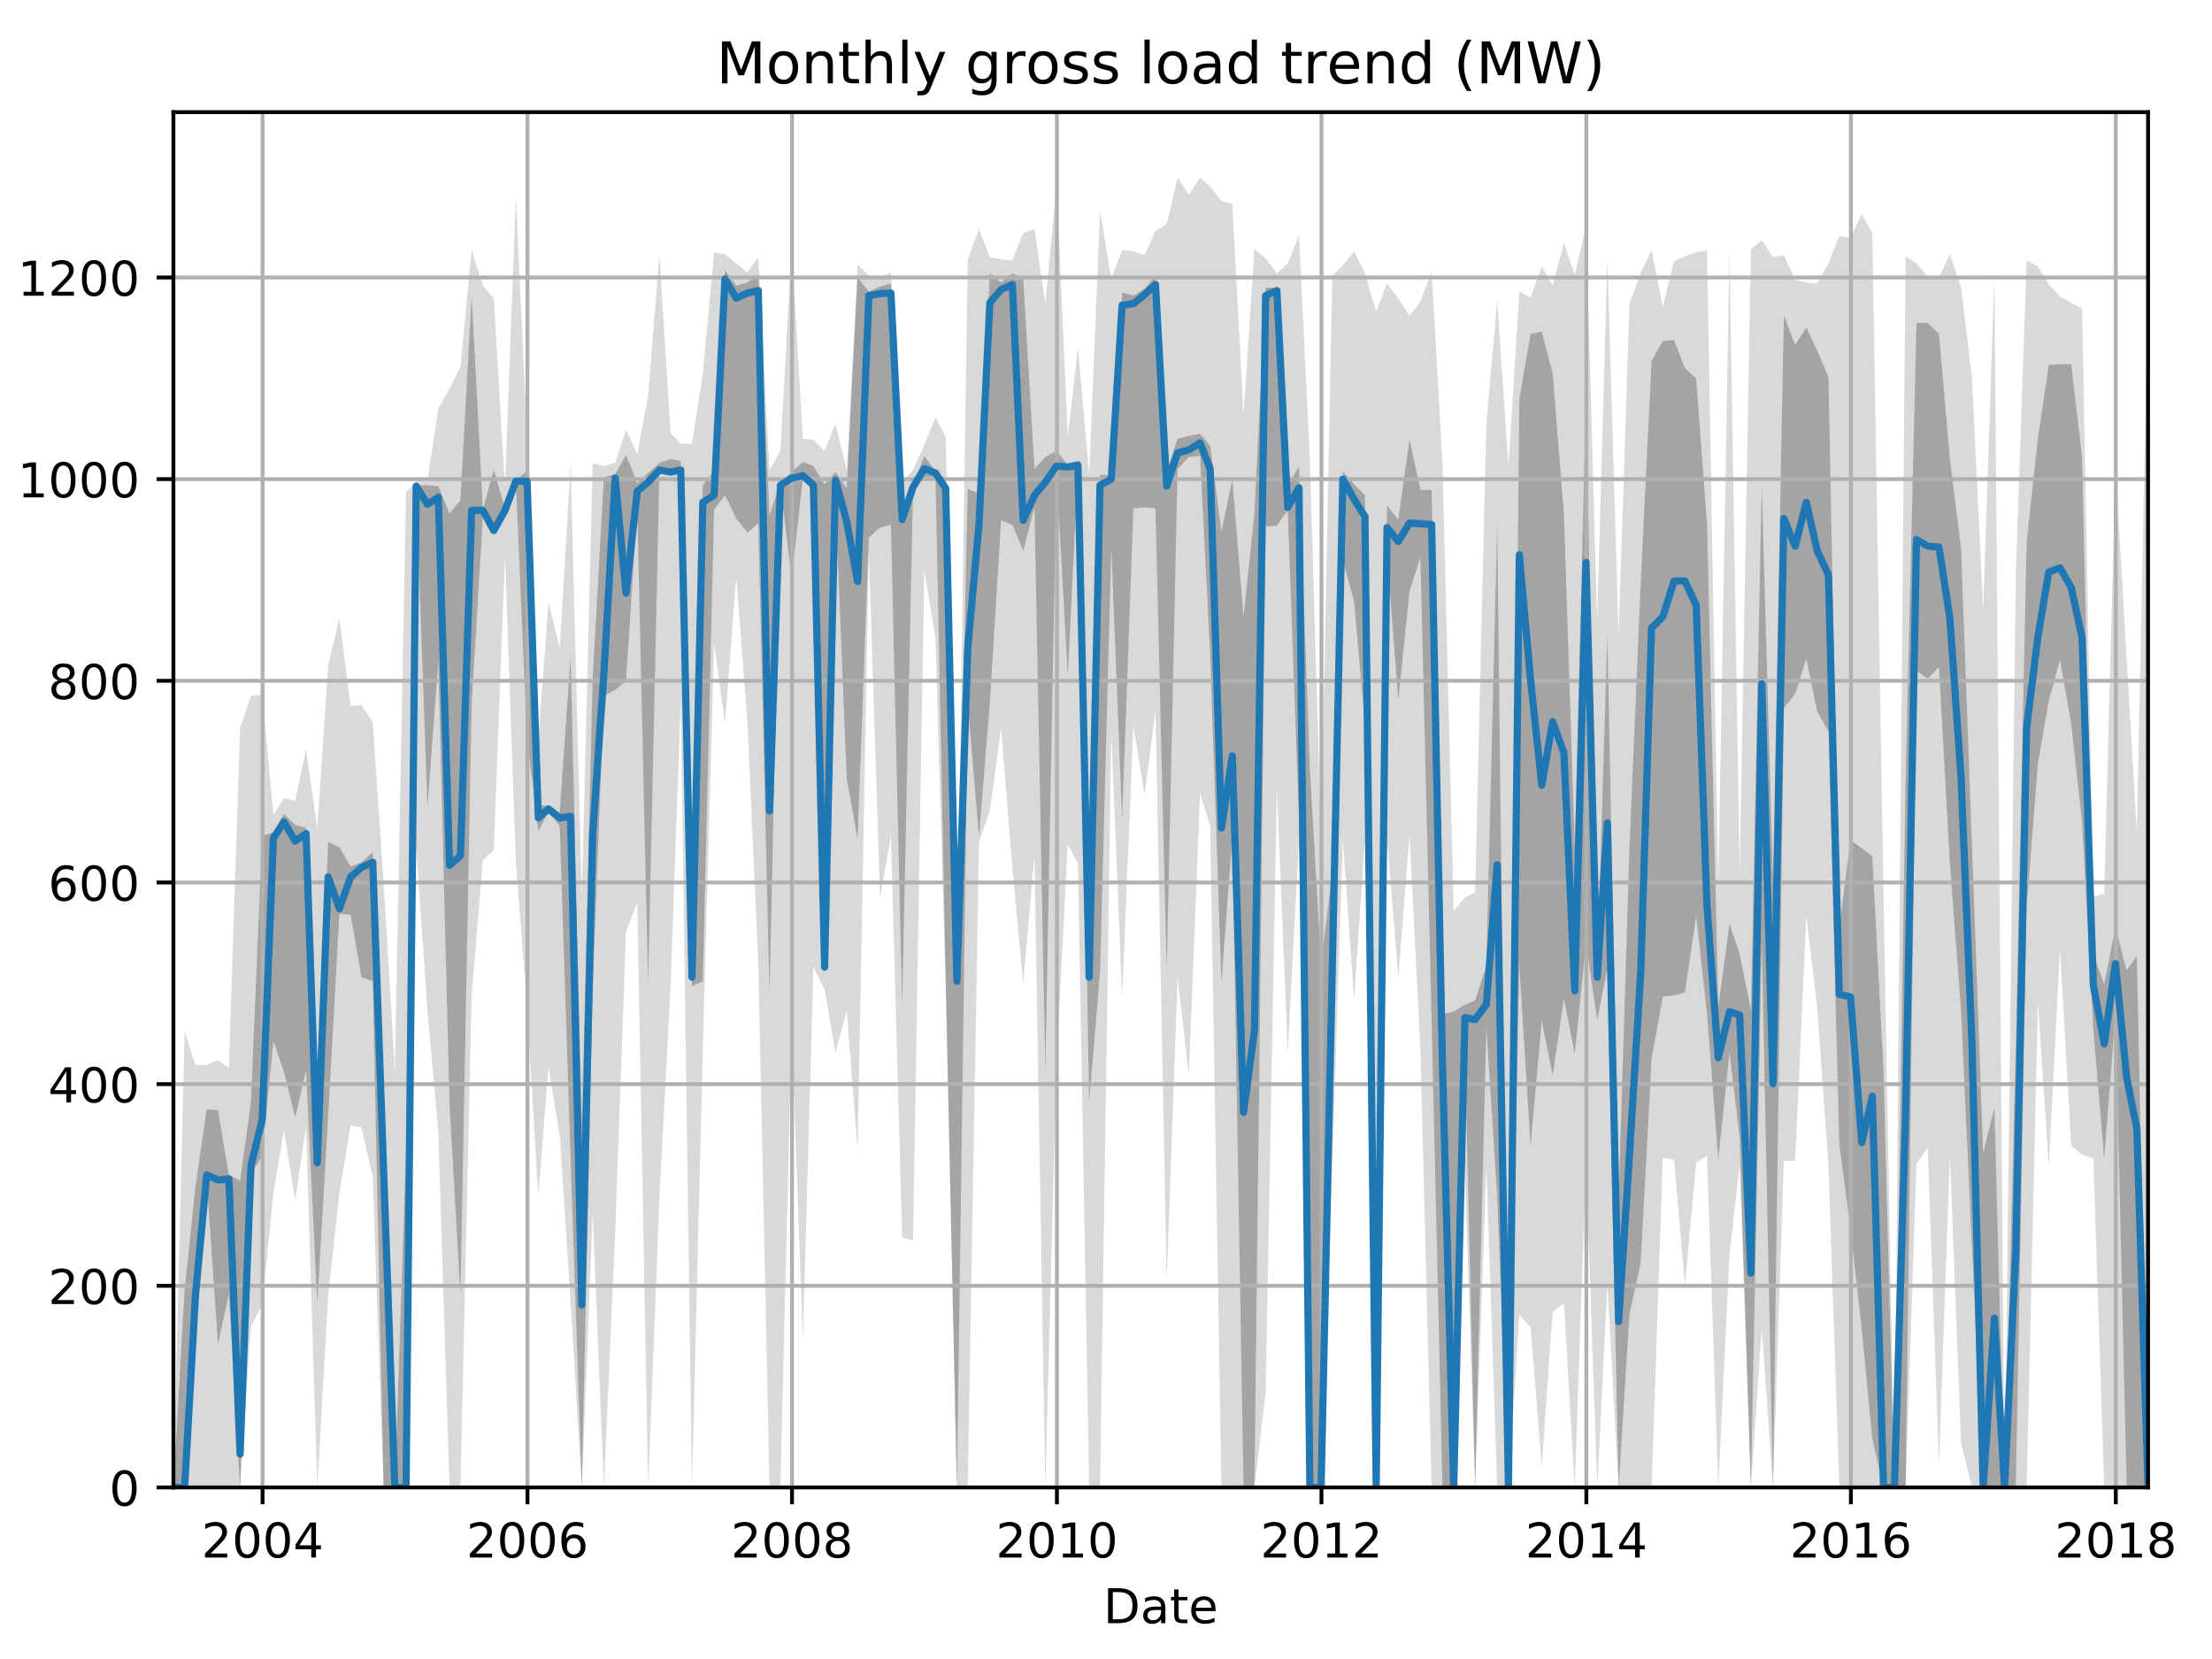 <?xml version="1.0" encoding="utf-8" standalone="no"?>
<!DOCTYPE svg PUBLIC "-//W3C//DTD SVG 1.1//EN"
  "http://www.w3.org/Graphics/SVG/1.1/DTD/svg11.dtd">
<!-- Created with matplotlib (http://matplotlib.org/) -->
<svg height="345.6pt" version="1.1" viewBox="0 0 460.8 345.6" width="460.8pt" xmlns="http://www.w3.org/2000/svg" xmlns:xlink="http://www.w3.org/1999/xlink">
 <defs>
  <style type="text/css">
*{stroke-linecap:butt;stroke-linejoin:round;}
  </style>
 </defs>
 <g id="figure_1">
  <g id="patch_1">
   <path d="M 0 345.6 
L 460.8 345.6 
L 460.8 0 
L 0 0 
z
" style="fill:none;"/>
  </g>
  <g id="axes_1">
   <g id="patch_2">
    <path d="M 36.124 309.863 
L 447.48 309.863 
L 447.48 23.365 
L 36.124 23.365 
z
" style="fill:none;"/>
   </g>
   <g id="PolyCollection_1">
    <path clip-path="url(#p70bb53d76f)" d="M 36.124 309.863 
L 36.124 309.863 
L 38.464 309.863 
L 40.729 309.863 
L 43.069 309.863 
L 45.41 309.863 
L 47.674 309.863 
L 50.015 309.863 
L 52.279 276.255 
L 54.62 271.844 
L 56.96 248.529 
L 59.149 235.506 
L 61.489 249.999 
L 63.754 234.665 
L 66.094 309.863 
L 68.359 269.954 
L 70.699 248.529 
L 73.04 234.455 
L 75.304 234.875 
L 77.645 245.168 
L 79.909 309.863 
L 82.25 309.863 
L 84.59 309.863 
L 86.704 176.481 
L 89.044 210.51 
L 91.309 235.926 
L 93.649 309.863 
L 95.914 309.863 
L 98.254 207.359 
L 100.594 179.212 
L 102.859 177.112 
L 105.199 115.567 
L 107.464 179.632 
L 109.804 210.089 
L 112.144 249.159 
L 114.258 222.272 
L 116.598 236.556 
L 118.863 271.214 
L 121.204 309.863 
L 123.468 252.73 
L 125.809 309.863 
L 128.149 256.511 
L 130.414 194.126 
L 132.754 188.034 
L 135.019 309.863 
L 137.359 249.789 
L 139.699 205.468 
L 141.813 145.394 
L 144.153 309.863 
L 146.418 218.071 
L 148.758 134.051 
L 151.023 150.645 
L 153.363 120.188 
L 155.703 150.435 
L 157.968 200.847 
L 160.308 309.863 
L 162.573 309.863 
L 164.913 214.711 
L 167.254 279.196 
L 169.443 201.477 
L 171.783 206.099 
L 174.048 219.332 
L 176.388 210.51 
L 178.653 239.497 
L 180.993 115.147 
L 183.333 187.194 
L 185.598 174.171 
L 187.938 257.771 
L 190.203 258.401 
L 192.543 118.717 
L 194.884 133.001 
L 196.997 205.678 
L 199.338 309.863 
L 201.603 309.863 
L 203.943 175.431 
L 206.208 168.92 
L 208.548 151.695 
L 210.888 180.682 
L 213.153 204.838 
L 215.493 178.372 
L 217.758 309.863 
L 220.098 221.012 
L 222.438 175.851 
L 224.552 179.842 
L 226.892 309.863 
L 229.157 309.863 
L 231.497 152.326 
L 233.762 207.779 
L 236.102 151.275 
L 238.443 165.559 
L 240.707 147.915 
L 243.048 266.803 
L 245.312 203.578 
L 247.653 223.953 
L 249.993 165.139 
L 252.107 172.07 
L 254.447 309.863 
L 256.712 309.863 
L 259.052 309.863 
L 261.317 309.863 
L 263.657 290.119 
L 265.997 164.088 
L 268.262 219.332 
L 270.602 174.591 
L 272.867 309.863 
L 275.207 309.863 
L 277.547 242.647 
L 279.737 175.011 
L 282.077 208.199 
L 284.342 174.801 
L 286.682 309.863 
L 288.947 174.591 
L 291.287 203.578 
L 293.627 173.961 
L 295.892 218.492 
L 298.232 309.863 
L 300.497 309.863 
L 302.837 309.863 
L 305.178 243.277 
L 307.291 309.863 
L 309.632 242.857 
L 311.896 309.863 
L 314.237 309.863 
L 316.501 273.945 
L 318.842 276.465 
L 321.182 305.452 
L 323.447 273.315 
L 325.787 271.424 
L 328.052 309.863 
L 330.392 242.227 
L 332.732 309.863 
L 334.846 267.643 
L 337.186 309.863 
L 339.451 309.863 
L 341.791 309.863 
L 344.056 309.863 
L 346.396 241.177 
L 348.736 241.597 
L 351.001 267.643 
L 353.341 242.227 
L 355.606 240.757 
L 357.946 309.863 
L 360.287 261.342 
L 362.4 242.647 
L 364.741 309.863 
L 367.006 276.676 
L 369.346 309.863 
L 371.611 241.807 
L 373.951 241.807 
L 376.291 190.765 
L 378.556 209.879 
L 380.896 242.647 
L 383.161 309.863 
L 385.501 309.863 
L 387.841 309.863 
L 390.031 309.863 
L 392.371 309.863 
L 394.636 309.863 
L 396.976 309.863 
L 399.241 242.437 
L 401.581 239.076 
L 403.921 305.032 
L 406.186 240.547 
L 408.526 300.621 
L 410.791 309.863 
L 413.131 309.863 
L 415.471 309.863 
L 417.585 309.863 
L 419.925 309.863 
L 422.19 309.863 
L 424.53 208.829 
L 426.795 242.857 
L 429.135 197.486 
L 431.476 238.656 
L 433.74 240.547 
L 436.081 241.387 
L 438.345 309.863 
L 440.686 309.863 
L 443.026 309.863 
L 445.14 309.863 
L 447.48 309.863 
L 447.48 59.483 
L 447.48 59.483 
L 445.14 173.541 
L 443.026 137.202 
L 440.686 97.292 
L 438.345 186.144 
L 436.081 186.774 
L 433.74 64.314 
L 431.476 63.054 
L 429.135 61.794 
L 426.795 59.273 
L 424.53 55.492 
L 422.19 54.232 
L 419.925 119.558 
L 417.585 309.863 
L 415.471 57.383 
L 413.131 127.12 
L 410.791 78.598 
L 408.526 59.903 
L 406.186 52.972 
L 403.921 57.803 
L 401.581 57.593 
L 399.241 54.862 
L 396.976 53.392 
L 394.636 309.863 
L 392.371 186.564 
L 390.031 48.561 
L 387.841 44.57 
L 385.501 49.611 
L 383.161 49.191 
L 380.896 54.862 
L 378.556 59.063 
L 376.291 58.853 
L 373.951 58.223 
L 371.611 53.182 
L 369.346 53.602 
L 367.006 50.031 
L 364.741 51.921 
L 362.4 181.733 
L 360.287 52.131 
L 357.946 184.673 
L 355.606 52.131 
L 353.341 52.552 
L 351.001 53.392 
L 348.736 54.442 
L 346.396 63.894 
L 344.056 52.131 
L 341.791 56.753 
L 339.451 63.264 
L 337.186 132.371 
L 334.846 53.602 
L 332.732 129.43 
L 330.392 47.3 
L 328.052 57.173 
L 325.787 50.661 
L 323.447 59.483 
L 321.182 55.492 
L 318.842 62.004 
L 316.501 60.744 
L 314.237 97.082 
L 311.896 62.634 
L 309.632 88.26 
L 307.291 185.934 
L 305.178 186.984 
L 302.837 189.715 
L 300.497 96.452 
L 298.232 56.543 
L 295.892 62.844 
L 293.627 65.785 
L 291.287 62.214 
L 288.947 59.063 
L 286.682 64.945 
L 284.342 56.963 
L 282.077 52.342 
L 279.737 55.282 
L 277.547 57.383 
L 275.207 174.171 
L 272.867 95.612 
L 270.602 48.981 
L 268.262 54.862 
L 265.997 56.963 
L 263.657 53.812 
L 261.317 51.921 
L 259.052 86.37 
L 256.712 42.469 
L 254.447 41.839 
L 252.107 38.898 
L 249.993 37.008 
L 247.653 40.579 
L 245.312 37.008 
L 243.048 46.67 
L 240.707 48.141 
L 238.443 53.182 
L 236.102 52.342 
L 233.762 52.131 
L 231.497 58.013 
L 229.157 43.94 
L 226.892 98.973 
L 224.552 72.506 
L 222.438 90.991 
L 220.098 38.268 
L 217.758 63.264 
L 215.493 47.72 
L 213.153 48.561 
L 210.888 54.232 
L 208.548 54.022 
L 206.208 53.602 
L 203.943 47.72 
L 201.603 54.022 
L 199.338 202.318 
L 196.997 90.991 
L 194.884 87 
L 192.543 92.671 
L 190.203 97.922 
L 187.938 100.443 
L 185.598 56.753 
L 183.333 57.803 
L 180.993 57.383 
L 178.653 55.072 
L 176.388 97.922 
L 174.048 88.26 
L 171.783 93.932 
L 169.443 91.621 
L 167.254 91.411 
L 164.913 51.501 
L 162.573 93.932 
L 160.308 97.922 
L 157.968 53.602 
L 155.703 56.753 
L 153.363 54.862 
L 151.023 52.972 
L 148.758 52.552 
L 146.418 77.758 
L 144.153 92.461 
L 141.813 92.461 
L 139.699 90.151 
L 137.359 52.972 
L 135.019 82.379 
L 132.754 94.562 
L 130.414 89.52 
L 128.149 96.452 
L 125.809 97.082 
L 123.468 96.452 
L 121.204 186.774 
L 118.863 96.662 
L 116.598 135.101 
L 114.258 125.439 
L 112.144 154.216 
L 109.804 91.201 
L 107.464 40.999 
L 105.199 101.283 
L 102.859 62.214 
L 100.594 59.483 
L 98.254 52.131 
L 95.914 76.497 
L 93.649 80.908 
L 91.309 85.109 
L 89.044 100.023 
L 86.704 100.233 
L 84.59 102.544 
L 82.25 223.113 
L 79.909 183.833 
L 77.645 150.435 
L 75.304 146.864 
L 73.04 147.074 
L 70.699 128.8 
L 68.359 138.672 
L 66.094 172.49 
L 63.754 156.106 
L 61.489 166.819 
L 59.149 166.189 
L 56.96 169.76 
L 54.62 144.764 
L 52.279 144.974 
L 50.015 151.695 
L 47.674 222.482 
L 45.41 220.802 
L 43.069 221.852 
L 40.729 221.852 
L 38.464 214.921 
L 36.124 309.863 
z
" style="fill:#808080;fill-opacity:0.3;"/>
   </g>
   <g id="PolyCollection_2">
    <path clip-path="url(#p70bb53d76f)" d="M 36.124 309.863 
L 36.124 309.863 
L 38.464 309.863 
L 40.729 276.255 
L 43.069 246.061 
L 45.41 280.036 
L 47.674 269.534 
L 50.015 309.863 
L 52.279 244.748 
L 54.62 240.757 
L 56.96 216.864 
L 59.149 223.323 
L 61.489 232.775 
L 63.754 222.903 
L 66.094 271.634 
L 68.359 232.565 
L 70.699 190.345 
L 73.04 190.555 
L 75.304 203.578 
L 77.645 204.418 
L 79.909 309.863 
L 82.25 309.863 
L 84.59 309.863 
L 86.704 102.124 
L 89.044 168.132 
L 91.309 137.832 
L 93.649 229.992 
L 95.914 269.744 
L 98.254 146.497 
L 100.594 107.69 
L 102.859 110.736 
L 105.199 106.535 
L 107.464 100.443 
L 109.804 154.006 
L 112.144 173.121 
L 114.258 169.13 
L 116.598 172.07 
L 118.863 241.387 
L 121.204 309.863 
L 123.468 205.731 
L 125.809 144.974 
L 128.149 143.714 
L 130.414 141.876 
L 132.754 105.904 
L 135.019 205.048 
L 137.359 98.553 
L 139.699 98.973 
L 141.813 98.343 
L 144.153 205.468 
L 146.418 204.418 
L 148.758 106.167 
L 151.023 103.174 
L 153.363 108.005 
L 155.703 110.946 
L 157.968 109.055 
L 160.308 207.149 
L 162.573 101.283 
L 164.913 120.398 
L 167.254 99.603 
L 169.443 101.703 
L 171.783 203.578 
L 174.048 104.854 
L 176.388 162.198 
L 178.653 174.801 
L 180.993 111.996 
L 183.333 109.895 
L 185.598 109.265 
L 187.938 209.249 
L 190.203 101.703 
L 192.543 99.393 
L 194.884 99.393 
L 196.997 202.948 
L 199.338 309.863 
L 201.603 146.497 
L 203.943 174.381 
L 206.208 146.234 
L 208.548 108.425 
L 210.888 109.318 
L 213.153 114.727 
L 215.493 105.694 
L 217.758 222.693 
L 220.098 98.553 
L 222.438 140.773 
L 224.552 97.502 
L 226.892 229.624 
L 229.157 202.528 
L 231.497 113.991 
L 233.762 170.6 
L 236.102 105.904 
L 238.443 105.694 
L 240.707 105.904 
L 243.048 202.318 
L 245.312 97.712 
L 247.653 95.192 
L 249.993 94.982 
L 252.107 136.362 
L 254.447 204.628 
L 256.712 174.381 
L 259.052 309.863 
L 261.317 309.863 
L 263.657 109.685 
L 265.997 109.475 
L 268.262 106.325 
L 270.602 170.652 
L 272.867 309.863 
L 275.207 309.863 
L 277.547 202.318 
L 279.737 116.67 
L 282.077 125.334 
L 284.342 151.065 
L 286.682 309.863 
L 288.947 115.409 
L 291.287 145.867 
L 293.627 123.181 
L 295.892 116.039 
L 298.232 212.4 
L 300.497 309.863 
L 302.837 309.863 
L 305.178 219.804 
L 307.291 309.863 
L 309.632 213.923 
L 311.896 249.369 
L 314.237 309.863 
L 316.501 201.11 
L 318.842 238.656 
L 321.182 212.61 
L 323.447 224.058 
L 325.787 207.989 
L 328.052 219.542 
L 330.392 196.541 
L 332.732 212.453 
L 334.846 201.74 
L 337.186 309.863 
L 339.451 273.735 
L 341.791 263.075 
L 344.056 220.592 
L 346.396 207.569 
L 348.736 207.359 
L 351.001 206.729 
L 353.341 190.817 
L 355.606 211.14 
L 357.946 241.597 
L 360.287 219.174 
L 362.4 236.976 
L 364.741 309.863 
L 367.006 196.279 
L 369.346 309.863 
L 371.611 147.547 
L 373.951 144.554 
L 376.291 137.202 
L 378.556 148.177 
L 380.896 152.378 
L 383.161 238.236 
L 385.501 255.881 
L 387.841 276.886 
L 390.031 299.729 
L 392.371 309.863 
L 394.636 309.863 
L 396.976 309.863 
L 399.241 139.723 
L 401.581 141.403 
L 403.921 138.935 
L 406.186 179.685 
L 408.526 210.562 
L 410.791 259.871 
L 413.131 309.863 
L 415.471 309.863 
L 417.585 309.863 
L 419.925 309.863 
L 422.19 188.927 
L 424.53 159.047 
L 426.795 146.024 
L 429.135 137.412 
L 431.476 150.855 
L 433.74 171.283 
L 436.081 214.501 
L 438.345 241.387 
L 440.686 211.192 
L 443.026 309.863 
L 445.14 309.863 
L 447.48 309.863 
L 447.48 309.863 
L 447.48 309.863 
L 445.14 199.167 
L 443.026 202.108 
L 440.686 193.233 
L 438.345 205.048 
L 436.081 198.694 
L 433.74 95.402 
L 431.476 75.867 
L 429.135 75.867 
L 426.795 76.025 
L 424.53 91.306 
L 422.19 112.836 
L 419.925 218.281 
L 417.585 309.863 
L 415.471 230.779 
L 413.131 240.179 
L 410.791 175.956 
L 408.526 114.306 
L 406.186 95.559 
L 403.921 69.566 
L 401.581 67.255 
L 399.241 67.255 
L 396.976 161.988 
L 394.636 309.863 
L 392.371 222.955 
L 390.031 178.372 
L 387.841 176.691 
L 385.501 175.011 
L 383.161 193.18 
L 380.896 78.545 
L 378.556 73.032 
L 376.291 68.253 
L 373.951 71.876 
L 371.611 65.732 
L 369.346 183.203 
L 367.006 101.283 
L 364.741 210.3 
L 362.4 198.747 
L 360.287 192.445 
L 357.946 209.669 
L 355.606 109.213 
L 353.341 78.808 
L 351.001 76.707 
L 348.736 70.826 
L 346.396 71.036 
L 344.056 75.185 
L 341.791 121.396 
L 339.451 176.429 
L 337.186 249.789 
L 334.846 132.318 
L 332.732 201.057 
L 330.392 83.324 
L 328.052 176.271 
L 325.787 107.007 
L 323.447 77.758 
L 321.182 69.093 
L 318.842 69.566 
L 316.501 83.166 
L 314.237 309.863 
L 311.896 109.265 
L 309.632 201.215 
L 307.291 208.409 
L 305.178 209.249 
L 302.837 210.72 
L 300.497 211.297 
L 298.232 102.124 
L 295.892 102.018 
L 293.627 91.568 
L 291.287 108.215 
L 288.947 105.274 
L 286.682 309.863 
L 284.342 103.174 
L 282.077 100.863 
L 279.737 98.133 
L 277.547 181.418 
L 275.207 200.847 
L 272.867 160.097 
L 270.602 97.082 
L 268.262 101.283 
L 265.997 59.903 
L 263.657 59.903 
L 261.317 106.955 
L 259.052 128.38 
L 256.712 99.813 
L 254.447 110.736 
L 252.107 92.881 
L 249.993 90.361 
L 247.653 90.781 
L 245.312 91.411 
L 243.048 98.08 
L 240.707 57.383 
L 238.443 60.113 
L 236.102 61.584 
L 233.762 60.954 
L 231.497 98.973 
L 229.157 98.973 
L 226.892 202.738 
L 224.552 96.032 
L 222.438 96.872 
L 220.098 93.932 
L 217.758 95.192 
L 215.493 97.66 
L 213.153 58.013 
L 210.888 56.963 
L 208.548 58.853 
L 206.208 56.963 
L 203.943 102.754 
L 201.603 101.861 
L 199.338 204.208 
L 196.997 101.073 
L 194.884 98.133 
L 192.543 94.982 
L 190.203 101.073 
L 187.938 107.795 
L 185.598 59.063 
L 183.333 59.693 
L 180.993 60.744 
L 178.653 57.803 
L 176.388 101.703 
L 174.048 98.343 
L 171.783 100.863 
L 169.443 97.082 
L 167.254 96.242 
L 164.913 98.343 
L 162.573 100.443 
L 160.308 107.322 
L 157.968 57.173 
L 155.703 58.853 
L 153.363 59.483 
L 151.023 56.332 
L 148.758 98.133 
L 146.418 101.073 
L 144.153 203.158 
L 141.813 96.032 
L 139.699 95.612 
L 137.359 96.452 
L 135.019 98.553 
L 132.754 100.653 
L 130.414 94.772 
L 128.149 98.763 
L 125.809 99.393 
L 123.468 141.193 
L 121.204 234.245 
L 118.863 136.782 
L 116.598 169.34 
L 114.258 167.869 
L 112.144 167.659 
L 109.804 98.133 
L 107.464 100.023 
L 105.199 105.904 
L 102.859 97.922 
L 100.594 106.114 
L 98.254 61.584 
L 95.914 104.224 
L 93.649 106.955 
L 91.309 101.283 
L 89.044 101.073 
L 86.704 101.073 
L 84.59 239.707 
L 82.25 309.863 
L 79.909 241.807 
L 77.645 177.532 
L 75.304 179.632 
L 73.04 180.472 
L 70.699 176.481 
L 68.359 175.431 
L 66.094 233.615 
L 63.754 172.49 
L 61.489 171.86 
L 59.149 169.55 
L 56.96 173.331 
L 54.62 174.171 
L 52.279 229.572 
L 50.015 245.956 
L 47.674 244.748 
L 45.41 231.305 
L 43.069 231.095 
L 40.729 247.058 
L 38.464 268.641 
L 36.124 309.863 
z
" style="fill:#808080;fill-opacity:0.6;"/>
   </g>
   <g id="matplotlib.axis_1">
    <g id="xtick_1">
     <g id="line2d_1">
      <path clip-path="url(#p70bb53d76f)" d="M 54.695 309.863 
L 54.695 23.365 
" style="fill:none;stroke:#b0b0b0;stroke-linecap:square;stroke-width:0.8;"/>
     </g>
     <g id="line2d_2">
      <defs>
       <path d="M 0 0 
L 0 3.5 
" id="m8511df9489" style="stroke:#000000;stroke-width:0.8;"/>
      </defs>
      <g>
       <use style="stroke:#000000;stroke-width:0.8;" x="54.695" xlink:href="#m8511df9489" y="309.863"/>
      </g>
     </g>
     <g id="text_1">
      <!-- 2004 -->
      <defs>
       <path d="M 19.188 8.297 
L 53.609 8.297 
L 53.609 0 
L 7.328 0 
L 7.328 8.297 
Q 12.938 14.109 22.625 23.891 
Q 32.328 33.688 34.812 36.531 
Q 39.547 41.844 41.422 45.531 
Q 43.312 49.219 43.312 52.781 
Q 43.312 58.594 39.234 62.25 
Q 35.156 65.922 28.609 65.922 
Q 23.969 65.922 18.812 64.312 
Q 13.672 62.703 7.812 59.422 
L 7.812 69.391 
Q 13.766 71.781 18.938 73 
Q 24.125 74.219 28.422 74.219 
Q 39.75 74.219 46.484 68.547 
Q 53.219 62.891 53.219 53.422 
Q 53.219 48.922 51.531 44.891 
Q 49.859 40.875 45.406 35.406 
Q 44.188 33.984 37.641 27.219 
Q 31.109 20.453 19.188 8.297 
z
" id="DejaVuSans-32"/>
       <path d="M 31.781 66.406 
Q 24.172 66.406 20.328 58.906 
Q 16.5 51.422 16.5 36.375 
Q 16.5 21.391 20.328 13.891 
Q 24.172 6.391 31.781 6.391 
Q 39.453 6.391 43.281 13.891 
Q 47.125 21.391 47.125 36.375 
Q 47.125 51.422 43.281 58.906 
Q 39.453 66.406 31.781 66.406 
z
M 31.781 74.219 
Q 44.047 74.219 50.516 64.516 
Q 56.984 54.828 56.984 36.375 
Q 56.984 17.969 50.516 8.266 
Q 44.047 -1.422 31.781 -1.422 
Q 19.531 -1.422 13.062 8.266 
Q 6.594 17.969 6.594 36.375 
Q 6.594 54.828 13.062 64.516 
Q 19.531 74.219 31.781 74.219 
z
" id="DejaVuSans-30"/>
       <path d="M 37.797 64.312 
L 12.891 25.391 
L 37.797 25.391 
z
M 35.203 72.906 
L 47.609 72.906 
L 47.609 25.391 
L 58.016 25.391 
L 58.016 17.188 
L 47.609 17.188 
L 47.609 0 
L 37.797 0 
L 37.797 17.188 
L 4.891 17.188 
L 4.891 26.703 
z
" id="DejaVuSans-34"/>
      </defs>
      <g transform="translate(41.97 324.462)scale(0.1 -0.1)">
       <use xlink:href="#DejaVuSans-32"/>
       <use x="63.623" xlink:href="#DejaVuSans-30"/>
       <use x="127.246" xlink:href="#DejaVuSans-30"/>
       <use x="190.869" xlink:href="#DejaVuSans-34"/>
      </g>
     </g>
    </g>
    <g id="xtick_2">
     <g id="line2d_3">
      <path clip-path="url(#p70bb53d76f)" d="M 109.88 309.863 
L 109.88 23.365 
" style="fill:none;stroke:#b0b0b0;stroke-linecap:square;stroke-width:0.8;"/>
     </g>
     <g id="line2d_4">
      <g>
       <use style="stroke:#000000;stroke-width:0.8;" x="109.88" xlink:href="#m8511df9489" y="309.863"/>
      </g>
     </g>
     <g id="text_2">
      <!-- 2006 -->
      <defs>
       <path d="M 33.016 40.375 
Q 26.375 40.375 22.484 35.828 
Q 18.609 31.297 18.609 23.391 
Q 18.609 15.531 22.484 10.953 
Q 26.375 6.391 33.016 6.391 
Q 39.656 6.391 43.531 10.953 
Q 47.406 15.531 47.406 23.391 
Q 47.406 31.297 43.531 35.828 
Q 39.656 40.375 33.016 40.375 
z
M 52.594 71.297 
L 52.594 62.312 
Q 48.875 64.062 45.094 64.984 
Q 41.312 65.922 37.594 65.922 
Q 27.828 65.922 22.672 59.328 
Q 17.531 52.734 16.797 39.406 
Q 19.672 43.656 24.016 45.922 
Q 28.375 48.188 33.594 48.188 
Q 44.578 48.188 50.953 41.516 
Q 57.328 34.859 57.328 23.391 
Q 57.328 12.156 50.688 5.359 
Q 44.047 -1.422 33.016 -1.422 
Q 20.359 -1.422 13.672 8.266 
Q 6.984 17.969 6.984 36.375 
Q 6.984 53.656 15.188 63.938 
Q 23.391 74.219 37.203 74.219 
Q 40.922 74.219 44.703 73.484 
Q 48.484 72.75 52.594 71.297 
z
" id="DejaVuSans-36"/>
      </defs>
      <g transform="translate(97.155 324.462)scale(0.1 -0.1)">
       <use xlink:href="#DejaVuSans-32"/>
       <use x="63.623" xlink:href="#DejaVuSans-30"/>
       <use x="127.246" xlink:href="#DejaVuSans-30"/>
       <use x="190.869" xlink:href="#DejaVuSans-36"/>
      </g>
     </g>
    </g>
    <g id="xtick_3">
     <g id="line2d_5">
      <path clip-path="url(#p70bb53d76f)" d="M 164.989 309.863 
L 164.989 23.365 
" style="fill:none;stroke:#b0b0b0;stroke-linecap:square;stroke-width:0.8;"/>
     </g>
     <g id="line2d_6">
      <g>
       <use style="stroke:#000000;stroke-width:0.8;" x="164.989" xlink:href="#m8511df9489" y="309.863"/>
      </g>
     </g>
     <g id="text_3">
      <!-- 2008 -->
      <defs>
       <path d="M 31.781 34.625 
Q 24.75 34.625 20.719 30.859 
Q 16.703 27.094 16.703 20.516 
Q 16.703 13.922 20.719 10.156 
Q 24.75 6.391 31.781 6.391 
Q 38.812 6.391 42.859 10.172 
Q 46.922 13.969 46.922 20.516 
Q 46.922 27.094 42.891 30.859 
Q 38.875 34.625 31.781 34.625 
z
M 21.922 38.812 
Q 15.578 40.375 12.031 44.719 
Q 8.5 49.078 8.5 55.328 
Q 8.5 64.062 14.719 69.141 
Q 20.953 74.219 31.781 74.219 
Q 42.672 74.219 48.875 69.141 
Q 55.078 64.062 55.078 55.328 
Q 55.078 49.078 51.531 44.719 
Q 48 40.375 41.703 38.812 
Q 48.828 37.156 52.797 32.312 
Q 56.781 27.484 56.781 20.516 
Q 56.781 9.906 50.312 4.234 
Q 43.844 -1.422 31.781 -1.422 
Q 19.734 -1.422 13.25 4.234 
Q 6.781 9.906 6.781 20.516 
Q 6.781 27.484 10.781 32.312 
Q 14.797 37.156 21.922 38.812 
z
M 18.312 54.391 
Q 18.312 48.734 21.844 45.562 
Q 25.391 42.391 31.781 42.391 
Q 38.141 42.391 41.719 45.562 
Q 45.312 48.734 45.312 54.391 
Q 45.312 60.062 41.719 63.234 
Q 38.141 66.406 31.781 66.406 
Q 25.391 66.406 21.844 63.234 
Q 18.312 60.062 18.312 54.391 
z
" id="DejaVuSans-38"/>
      </defs>
      <g transform="translate(152.264 324.462)scale(0.1 -0.1)">
       <use xlink:href="#DejaVuSans-32"/>
       <use x="63.623" xlink:href="#DejaVuSans-30"/>
       <use x="127.246" xlink:href="#DejaVuSans-30"/>
       <use x="190.869" xlink:href="#DejaVuSans-38"/>
      </g>
     </g>
    </g>
    <g id="xtick_4">
     <g id="line2d_7">
      <path clip-path="url(#p70bb53d76f)" d="M 220.174 309.863 
L 220.174 23.365 
" style="fill:none;stroke:#b0b0b0;stroke-linecap:square;stroke-width:0.8;"/>
     </g>
     <g id="line2d_8">
      <g>
       <use style="stroke:#000000;stroke-width:0.8;" x="220.174" xlink:href="#m8511df9489" y="309.863"/>
      </g>
     </g>
     <g id="text_4">
      <!-- 2010 -->
      <defs>
       <path d="M 12.406 8.297 
L 28.516 8.297 
L 28.516 63.922 
L 10.984 60.406 
L 10.984 69.391 
L 28.422 72.906 
L 38.281 72.906 
L 38.281 8.297 
L 54.391 8.297 
L 54.391 0 
L 12.406 0 
z
" id="DejaVuSans-31"/>
      </defs>
      <g transform="translate(207.449 324.462)scale(0.1 -0.1)">
       <use xlink:href="#DejaVuSans-32"/>
       <use x="63.623" xlink:href="#DejaVuSans-30"/>
       <use x="127.246" xlink:href="#DejaVuSans-31"/>
       <use x="190.869" xlink:href="#DejaVuSans-30"/>
      </g>
     </g>
    </g>
    <g id="xtick_5">
     <g id="line2d_9">
      <path clip-path="url(#p70bb53d76f)" d="M 275.283 309.863 
L 275.283 23.365 
" style="fill:none;stroke:#b0b0b0;stroke-linecap:square;stroke-width:0.8;"/>
     </g>
     <g id="line2d_10">
      <g>
       <use style="stroke:#000000;stroke-width:0.8;" x="275.283" xlink:href="#m8511df9489" y="309.863"/>
      </g>
     </g>
     <g id="text_5">
      <!-- 2012 -->
      <g transform="translate(262.558 324.462)scale(0.1 -0.1)">
       <use xlink:href="#DejaVuSans-32"/>
       <use x="63.623" xlink:href="#DejaVuSans-30"/>
       <use x="127.246" xlink:href="#DejaVuSans-31"/>
       <use x="190.869" xlink:href="#DejaVuSans-32"/>
      </g>
     </g>
    </g>
    <g id="xtick_6">
     <g id="line2d_11">
      <path clip-path="url(#p70bb53d76f)" d="M 330.467 309.863 
L 330.467 23.365 
" style="fill:none;stroke:#b0b0b0;stroke-linecap:square;stroke-width:0.8;"/>
     </g>
     <g id="line2d_12">
      <g>
       <use style="stroke:#000000;stroke-width:0.8;" x="330.467" xlink:href="#m8511df9489" y="309.863"/>
      </g>
     </g>
     <g id="text_6">
      <!-- 2014 -->
      <g transform="translate(317.742 324.462)scale(0.1 -0.1)">
       <use xlink:href="#DejaVuSans-32"/>
       <use x="63.623" xlink:href="#DejaVuSans-30"/>
       <use x="127.246" xlink:href="#DejaVuSans-31"/>
       <use x="190.869" xlink:href="#DejaVuSans-34"/>
      </g>
     </g>
    </g>
    <g id="xtick_7">
     <g id="line2d_13">
      <path clip-path="url(#p70bb53d76f)" d="M 385.577 309.863 
L 385.577 23.365 
" style="fill:none;stroke:#b0b0b0;stroke-linecap:square;stroke-width:0.8;"/>
     </g>
     <g id="line2d_14">
      <g>
       <use style="stroke:#000000;stroke-width:0.8;" x="385.577" xlink:href="#m8511df9489" y="309.863"/>
      </g>
     </g>
     <g id="text_7">
      <!-- 2016 -->
      <g transform="translate(372.852 324.462)scale(0.1 -0.1)">
       <use xlink:href="#DejaVuSans-32"/>
       <use x="63.623" xlink:href="#DejaVuSans-30"/>
       <use x="127.246" xlink:href="#DejaVuSans-31"/>
       <use x="190.869" xlink:href="#DejaVuSans-36"/>
      </g>
     </g>
    </g>
    <g id="xtick_8">
     <g id="line2d_15">
      <path clip-path="url(#p70bb53d76f)" d="M 440.761 309.863 
L 440.761 23.365 
" style="fill:none;stroke:#b0b0b0;stroke-linecap:square;stroke-width:0.8;"/>
     </g>
     <g id="line2d_16">
      <g>
       <use style="stroke:#000000;stroke-width:0.8;" x="440.761" xlink:href="#m8511df9489" y="309.863"/>
      </g>
     </g>
     <g id="text_8">
      <!-- 2018 -->
      <g transform="translate(428.036 324.462)scale(0.1 -0.1)">
       <use xlink:href="#DejaVuSans-32"/>
       <use x="63.623" xlink:href="#DejaVuSans-30"/>
       <use x="127.246" xlink:href="#DejaVuSans-31"/>
       <use x="190.869" xlink:href="#DejaVuSans-38"/>
      </g>
     </g>
    </g>
    <g id="text_9">
     <!-- Date -->
     <defs>
      <path d="M 19.672 64.797 
L 19.672 8.109 
L 31.594 8.109 
Q 46.688 8.109 53.688 14.938 
Q 60.688 21.781 60.688 36.531 
Q 60.688 51.172 53.688 57.984 
Q 46.688 64.797 31.594 64.797 
z
M 9.812 72.906 
L 30.078 72.906 
Q 51.266 72.906 61.172 64.094 
Q 71.094 55.281 71.094 36.531 
Q 71.094 17.672 61.125 8.828 
Q 51.172 0 30.078 0 
L 9.812 0 
z
" id="DejaVuSans-44"/>
      <path d="M 34.281 27.484 
Q 23.391 27.484 19.188 25 
Q 14.984 22.516 14.984 16.5 
Q 14.984 11.719 18.141 8.906 
Q 21.297 6.109 26.703 6.109 
Q 34.188 6.109 38.703 11.406 
Q 43.219 16.703 43.219 25.484 
L 43.219 27.484 
z
M 52.203 31.203 
L 52.203 0 
L 43.219 0 
L 43.219 8.297 
Q 40.141 3.328 35.547 0.953 
Q 30.953 -1.422 24.312 -1.422 
Q 15.922 -1.422 10.953 3.297 
Q 6 8.016 6 15.922 
Q 6 25.141 12.172 29.828 
Q 18.359 34.516 30.609 34.516 
L 43.219 34.516 
L 43.219 35.406 
Q 43.219 41.609 39.141 45 
Q 35.062 48.391 27.688 48.391 
Q 23 48.391 18.547 47.266 
Q 14.109 46.141 10.016 43.891 
L 10.016 52.203 
Q 14.938 54.109 19.578 55.047 
Q 24.219 56 28.609 56 
Q 40.484 56 46.344 49.844 
Q 52.203 43.703 52.203 31.203 
z
" id="DejaVuSans-61"/>
      <path d="M 18.312 70.219 
L 18.312 54.688 
L 36.812 54.688 
L 36.812 47.703 
L 18.312 47.703 
L 18.312 18.016 
Q 18.312 11.328 20.141 9.422 
Q 21.969 7.516 27.594 7.516 
L 36.812 7.516 
L 36.812 0 
L 27.594 0 
Q 17.188 0 13.234 3.875 
Q 9.281 7.766 9.281 18.016 
L 9.281 47.703 
L 2.688 47.703 
L 2.688 54.688 
L 9.281 54.688 
L 9.281 70.219 
z
" id="DejaVuSans-74"/>
      <path d="M 56.203 29.594 
L 56.203 25.203 
L 14.891 25.203 
Q 15.484 15.922 20.484 11.062 
Q 25.484 6.203 34.422 6.203 
Q 39.594 6.203 44.453 7.469 
Q 49.312 8.734 54.109 11.281 
L 54.109 2.781 
Q 49.266 0.734 44.188 -0.344 
Q 39.109 -1.422 33.891 -1.422 
Q 20.797 -1.422 13.156 6.188 
Q 5.516 13.812 5.516 26.812 
Q 5.516 40.234 12.766 48.109 
Q 20.016 56 32.328 56 
Q 43.359 56 49.781 48.891 
Q 56.203 41.797 56.203 29.594 
z
M 47.219 32.234 
Q 47.125 39.594 43.094 43.984 
Q 39.062 48.391 32.422 48.391 
Q 24.906 48.391 20.391 44.141 
Q 15.875 39.891 15.188 32.172 
z
" id="DejaVuSans-65"/>
     </defs>
     <g transform="translate(229.851 338.14)scale(0.1 -0.1)">
      <use xlink:href="#DejaVuSans-44"/>
      <use x="77.002" xlink:href="#DejaVuSans-61"/>
      <use x="138.281" xlink:href="#DejaVuSans-74"/>
      <use x="177.49" xlink:href="#DejaVuSans-65"/>
     </g>
    </g>
   </g>
   <g id="matplotlib.axis_2">
    <g id="ytick_1">
     <g id="line2d_17">
      <path clip-path="url(#p70bb53d76f)" d="M 36.124 309.863 
L 447.48 309.863 
" style="fill:none;stroke:#b0b0b0;stroke-linecap:square;stroke-width:0.8;"/>
     </g>
     <g id="line2d_18">
      <defs>
       <path d="M 0 0 
L -3.5 0 
" id="m6ef41d68f6" style="stroke:#000000;stroke-width:0.8;"/>
      </defs>
      <g>
       <use style="stroke:#000000;stroke-width:0.8;" x="36.124" xlink:href="#m6ef41d68f6" y="309.863"/>
      </g>
     </g>
     <g id="text_10">
      <!-- 0 -->
      <g transform="translate(22.762 313.663)scale(0.1 -0.1)">
       <use xlink:href="#DejaVuSans-30"/>
      </g>
     </g>
    </g>
    <g id="ytick_2">
     <g id="line2d_19">
      <path clip-path="url(#p70bb53d76f)" d="M 36.124 267.853 
L 447.48 267.853 
" style="fill:none;stroke:#b0b0b0;stroke-linecap:square;stroke-width:0.8;"/>
     </g>
     <g id="line2d_20">
      <g>
       <use style="stroke:#000000;stroke-width:0.8;" x="36.124" xlink:href="#m6ef41d68f6" y="267.853"/>
      </g>
     </g>
     <g id="text_11">
      <!-- 200 -->
      <g transform="translate(10.037 271.653)scale(0.1 -0.1)">
       <use xlink:href="#DejaVuSans-32"/>
       <use x="63.623" xlink:href="#DejaVuSans-30"/>
       <use x="127.246" xlink:href="#DejaVuSans-30"/>
      </g>
     </g>
    </g>
    <g id="ytick_3">
     <g id="line2d_21">
      <path clip-path="url(#p70bb53d76f)" d="M 36.124 225.843 
L 447.48 225.843 
" style="fill:none;stroke:#b0b0b0;stroke-linecap:square;stroke-width:0.8;"/>
     </g>
     <g id="line2d_22">
      <g>
       <use style="stroke:#000000;stroke-width:0.8;" x="36.124" xlink:href="#m6ef41d68f6" y="225.843"/>
      </g>
     </g>
     <g id="text_12">
      <!-- 400 -->
      <g transform="translate(10.037 229.642)scale(0.1 -0.1)">
       <use xlink:href="#DejaVuSans-34"/>
       <use x="63.623" xlink:href="#DejaVuSans-30"/>
       <use x="127.246" xlink:href="#DejaVuSans-30"/>
      </g>
     </g>
    </g>
    <g id="ytick_4">
     <g id="line2d_23">
      <path clip-path="url(#p70bb53d76f)" d="M 36.124 183.833 
L 447.48 183.833 
" style="fill:none;stroke:#b0b0b0;stroke-linecap:square;stroke-width:0.8;"/>
     </g>
     <g id="line2d_24">
      <g>
       <use style="stroke:#000000;stroke-width:0.8;" x="36.124" xlink:href="#m6ef41d68f6" y="183.833"/>
      </g>
     </g>
     <g id="text_13">
      <!-- 600 -->
      <g transform="translate(10.037 187.632)scale(0.1 -0.1)">
       <use xlink:href="#DejaVuSans-36"/>
       <use x="63.623" xlink:href="#DejaVuSans-30"/>
       <use x="127.246" xlink:href="#DejaVuSans-30"/>
      </g>
     </g>
    </g>
    <g id="ytick_5">
     <g id="line2d_25">
      <path clip-path="url(#p70bb53d76f)" d="M 36.124 141.823 
L 447.48 141.823 
" style="fill:none;stroke:#b0b0b0;stroke-linecap:square;stroke-width:0.8;"/>
     </g>
     <g id="line2d_26">
      <g>
       <use style="stroke:#000000;stroke-width:0.8;" x="36.124" xlink:href="#m6ef41d68f6" y="141.823"/>
      </g>
     </g>
     <g id="text_14">
      <!-- 800 -->
      <g transform="translate(10.037 145.622)scale(0.1 -0.1)">
       <use xlink:href="#DejaVuSans-38"/>
       <use x="63.623" xlink:href="#DejaVuSans-30"/>
       <use x="127.246" xlink:href="#DejaVuSans-30"/>
      </g>
     </g>
    </g>
    <g id="ytick_6">
     <g id="line2d_27">
      <path clip-path="url(#p70bb53d76f)" d="M 36.124 99.813 
L 447.48 99.813 
" style="fill:none;stroke:#b0b0b0;stroke-linecap:square;stroke-width:0.8;"/>
     </g>
     <g id="line2d_28">
      <g>
       <use style="stroke:#000000;stroke-width:0.8;" x="36.124" xlink:href="#m6ef41d68f6" y="99.813"/>
      </g>
     </g>
     <g id="text_15">
      <!-- 1000 -->
      <g transform="translate(3.674 103.612)scale(0.1 -0.1)">
       <use xlink:href="#DejaVuSans-31"/>
       <use x="63.623" xlink:href="#DejaVuSans-30"/>
       <use x="127.246" xlink:href="#DejaVuSans-30"/>
       <use x="190.869" xlink:href="#DejaVuSans-30"/>
      </g>
     </g>
    </g>
    <g id="ytick_7">
     <g id="line2d_29">
      <path clip-path="url(#p70bb53d76f)" d="M 36.124 57.803 
L 447.48 57.803 
" style="fill:none;stroke:#b0b0b0;stroke-linecap:square;stroke-width:0.8;"/>
     </g>
     <g id="line2d_30">
      <g>
       <use style="stroke:#000000;stroke-width:0.8;" x="36.124" xlink:href="#m6ef41d68f6" y="57.803"/>
      </g>
     </g>
     <g id="text_16">
      <!-- 1200 -->
      <g transform="translate(3.674 61.602)scale(0.1 -0.1)">
       <use xlink:href="#DejaVuSans-31"/>
       <use x="63.623" xlink:href="#DejaVuSans-32"/>
       <use x="127.246" xlink:href="#DejaVuSans-30"/>
       <use x="190.869" xlink:href="#DejaVuSans-30"/>
      </g>
     </g>
    </g>
   </g>
   <g id="line2d_31">
    <path clip-path="url(#p70bb53d76f)" d="M 36.124 309.863 
L 38.464 309.863 
L 40.729 269.744 
L 43.069 244.748 
L 45.41 245.798 
L 47.674 245.588 
L 50.015 302.932 
L 52.279 242.857 
L 54.62 233.195 
L 56.96 174.591 
L 59.149 171.23 
L 61.489 175.221 
L 63.754 173.646 
L 66.094 242.227 
L 68.359 182.678 
L 70.699 189.294 
L 73.04 182.678 
L 75.304 180.682 
L 77.645 179.632 
L 82.25 309.863 
L 84.59 309.863 
L 86.704 101.283 
L 89.044 105.064 
L 91.309 103.594 
L 93.649 180.262 
L 95.914 178.267 
L 98.254 106.325 
L 100.594 106.325 
L 102.859 110.526 
L 105.199 106.325 
L 107.464 100.233 
L 109.804 100.233 
L 112.144 170.39 
L 114.258 168.499 
L 116.598 170.39 
L 118.863 170.075 
L 121.204 271.844 
L 123.468 173.751 
L 125.809 140.143 
L 128.149 99.603 
L 130.414 123.549 
L 132.754 102.334 
L 135.019 100.443 
L 137.359 97.922 
L 139.699 98.343 
L 141.813 97.922 
L 144.153 203.578 
L 146.418 104.644 
L 148.758 103.174 
L 151.023 58.118 
L 153.363 62.109 
L 155.703 61.059 
L 157.968 60.533 
L 160.308 168.92 
L 162.573 101.073 
L 164.913 99.603 
L 167.254 99.078 
L 169.443 101.073 
L 171.783 201.477 
L 174.048 100.023 
L 176.388 108.635 
L 178.653 121.133 
L 180.993 61.584 
L 183.333 61.164 
L 185.598 61.059 
L 187.938 108.215 
L 190.203 101.493 
L 192.543 97.607 
L 194.884 98.553 
L 196.997 101.703 
L 199.338 204.418 
L 201.603 134.996 
L 203.943 109.265 
L 206.208 63.054 
L 208.548 60.323 
L 210.888 59.273 
L 213.153 108.425 
L 215.493 103.174 
L 217.758 100.443 
L 220.098 97.082 
L 222.438 97.292 
L 224.552 96.872 
L 226.892 203.578 
L 229.157 101.073 
L 231.497 99.813 
L 233.762 63.579 
L 236.102 63.264 
L 238.443 61.374 
L 240.707 59.273 
L 243.048 101.283 
L 245.312 94.352 
L 247.653 93.721 
L 249.993 92.251 
L 252.107 97.712 
L 254.447 172.49 
L 256.712 157.472 
L 259.052 231.725 
L 261.317 214.711 
L 263.657 61.584 
L 265.997 60.533 
L 268.262 105.694 
L 270.602 101.598 
L 272.867 309.863 
L 275.207 309.863 
L 279.737 99.813 
L 282.077 104.014 
L 284.342 107.585 
L 286.682 309.863 
L 288.947 109.895 
L 291.287 112.836 
L 293.627 108.95 
L 298.232 109.265 
L 300.497 221.957 
L 302.837 309.863 
L 305.178 211.98 
L 307.291 212.4 
L 309.632 209.249 
L 311.896 180.157 
L 314.237 309.863 
L 316.501 115.567 
L 318.842 141.613 
L 321.182 163.563 
L 323.447 150.33 
L 325.787 156.842 
L 328.052 206.414 
L 330.392 117.142 
L 332.732 203.578 
L 334.846 171.44 
L 337.186 275.31 
L 339.451 240.547 
L 341.791 202.528 
L 344.056 130.795 
L 346.396 128.485 
L 348.736 121.028 
L 351.001 121.028 
L 353.341 126.069 
L 355.606 188.874 
L 357.946 220.382 
L 360.287 210.72 
L 362.4 211.455 
L 364.741 265.228 
L 367.006 142.453 
L 369.346 225.738 
L 371.611 108.005 
L 373.951 113.781 
L 376.291 104.644 
L 378.556 114.727 
L 380.896 119.768 
L 383.161 207.149 
L 385.501 207.674 
L 387.841 238.026 
L 390.031 228.364 
L 392.371 309.863 
L 394.636 309.863 
L 396.976 232.145 
L 399.241 112.416 
L 401.581 113.781 
L 403.921 113.991 
L 406.186 128.695 
L 408.526 161.988 
L 410.791 217.231 
L 413.131 309.863 
L 415.471 274.575 
L 417.585 309.863 
L 419.925 260.712 
L 422.19 151.485 
L 424.53 132.686 
L 426.795 119.138 
L 429.135 118.297 
L 431.476 122.393 
L 433.74 132.896 
L 436.081 205.258 
L 438.345 217.441 
L 440.686 200.742 
L 443.026 224.478 
L 445.14 235.191 
L 447.48 309.863 
L 447.48 309.863 
" style="fill:none;stroke:#1f77b4;stroke-linecap:square;stroke-width:1.5;"/>
   </g>
   <g id="patch_3">
    <path d="M 36.124 309.863 
L 36.124 23.365 
" style="fill:none;stroke:#000000;stroke-linecap:square;stroke-linejoin:miter;stroke-width:0.8;"/>
   </g>
   <g id="patch_4">
    <path d="M 447.48 309.863 
L 447.48 23.365 
" style="fill:none;stroke:#000000;stroke-linecap:square;stroke-linejoin:miter;stroke-width:0.8;"/>
   </g>
   <g id="patch_5">
    <path d="M 36.124 309.863 
L 447.48 309.863 
" style="fill:none;stroke:#000000;stroke-linecap:square;stroke-linejoin:miter;stroke-width:0.8;"/>
   </g>
   <g id="patch_6">
    <path d="M 36.124 23.365 
L 447.48 23.365 
" style="fill:none;stroke:#000000;stroke-linecap:square;stroke-linejoin:miter;stroke-width:0.8;"/>
   </g>
   <g id="text_17">
    <!-- Monthly gross load trend (MW) -->
    <defs>
     <path d="M 9.812 72.906 
L 24.516 72.906 
L 43.109 23.297 
L 61.812 72.906 
L 76.516 72.906 
L 76.516 0 
L 66.891 0 
L 66.891 64.016 
L 48.094 14.016 
L 38.188 14.016 
L 19.391 64.016 
L 19.391 0 
L 9.812 0 
z
" id="DejaVuSans-4d"/>
     <path d="M 30.609 48.391 
Q 23.391 48.391 19.188 42.75 
Q 14.984 37.109 14.984 27.297 
Q 14.984 17.484 19.156 11.844 
Q 23.344 6.203 30.609 6.203 
Q 37.797 6.203 41.984 11.859 
Q 46.188 17.531 46.188 27.297 
Q 46.188 37.016 41.984 42.703 
Q 37.797 48.391 30.609 48.391 
z
M 30.609 56 
Q 42.328 56 49.016 48.375 
Q 55.719 40.766 55.719 27.297 
Q 55.719 13.875 49.016 6.219 
Q 42.328 -1.422 30.609 -1.422 
Q 18.844 -1.422 12.172 6.219 
Q 5.516 13.875 5.516 27.297 
Q 5.516 40.766 12.172 48.375 
Q 18.844 56 30.609 56 
z
" id="DejaVuSans-6f"/>
     <path d="M 54.891 33.016 
L 54.891 0 
L 45.906 0 
L 45.906 32.719 
Q 45.906 40.484 42.875 44.328 
Q 39.844 48.188 33.797 48.188 
Q 26.516 48.188 22.312 43.547 
Q 18.109 38.922 18.109 30.906 
L 18.109 0 
L 9.078 0 
L 9.078 54.688 
L 18.109 54.688 
L 18.109 46.188 
Q 21.344 51.125 25.703 53.562 
Q 30.078 56 35.797 56 
Q 45.219 56 50.047 50.172 
Q 54.891 44.344 54.891 33.016 
z
" id="DejaVuSans-6e"/>
     <path d="M 54.891 33.016 
L 54.891 0 
L 45.906 0 
L 45.906 32.719 
Q 45.906 40.484 42.875 44.328 
Q 39.844 48.188 33.797 48.188 
Q 26.516 48.188 22.312 43.547 
Q 18.109 38.922 18.109 30.906 
L 18.109 0 
L 9.078 0 
L 9.078 75.984 
L 18.109 75.984 
L 18.109 46.188 
Q 21.344 51.125 25.703 53.562 
Q 30.078 56 35.797 56 
Q 45.219 56 50.047 50.172 
Q 54.891 44.344 54.891 33.016 
z
" id="DejaVuSans-68"/>
     <path d="M 9.422 75.984 
L 18.406 75.984 
L 18.406 0 
L 9.422 0 
z
" id="DejaVuSans-6c"/>
     <path d="M 32.172 -5.078 
Q 28.375 -14.844 24.75 -17.812 
Q 21.141 -20.797 15.094 -20.797 
L 7.906 -20.797 
L 7.906 -13.281 
L 13.188 -13.281 
Q 16.891 -13.281 18.938 -11.516 
Q 21 -9.766 23.484 -3.219 
L 25.094 0.875 
L 2.984 54.688 
L 12.5 54.688 
L 29.594 11.922 
L 46.688 54.688 
L 56.203 54.688 
z
" id="DejaVuSans-79"/>
     <path id="DejaVuSans-20"/>
     <path d="M 45.406 27.984 
Q 45.406 37.75 41.375 43.109 
Q 37.359 48.484 30.078 48.484 
Q 22.859 48.484 18.828 43.109 
Q 14.797 37.75 14.797 27.984 
Q 14.797 18.266 18.828 12.891 
Q 22.859 7.516 30.078 7.516 
Q 37.359 7.516 41.375 12.891 
Q 45.406 18.266 45.406 27.984 
z
M 54.391 6.781 
Q 54.391 -7.172 48.188 -13.984 
Q 42 -20.797 29.203 -20.797 
Q 24.469 -20.797 20.266 -20.094 
Q 16.062 -19.391 12.109 -17.922 
L 12.109 -9.188 
Q 16.062 -11.328 19.922 -12.344 
Q 23.781 -13.375 27.781 -13.375 
Q 36.625 -13.375 41.016 -8.766 
Q 45.406 -4.156 45.406 5.172 
L 45.406 9.625 
Q 42.625 4.781 38.281 2.391 
Q 33.938 0 27.875 0 
Q 17.828 0 11.672 7.656 
Q 5.516 15.328 5.516 27.984 
Q 5.516 40.672 11.672 48.328 
Q 17.828 56 27.875 56 
Q 33.938 56 38.281 53.609 
Q 42.625 51.219 45.406 46.391 
L 45.406 54.688 
L 54.391 54.688 
z
" id="DejaVuSans-67"/>
     <path d="M 41.109 46.297 
Q 39.594 47.172 37.812 47.578 
Q 36.031 48 33.891 48 
Q 26.266 48 22.188 43.047 
Q 18.109 38.094 18.109 28.812 
L 18.109 0 
L 9.078 0 
L 9.078 54.688 
L 18.109 54.688 
L 18.109 46.188 
Q 20.953 51.172 25.484 53.578 
Q 30.031 56 36.531 56 
Q 37.453 56 38.578 55.875 
Q 39.703 55.766 41.062 55.516 
z
" id="DejaVuSans-72"/>
     <path d="M 44.281 53.078 
L 44.281 44.578 
Q 40.484 46.531 36.375 47.5 
Q 32.281 48.484 27.875 48.484 
Q 21.188 48.484 17.844 46.438 
Q 14.5 44.391 14.5 40.281 
Q 14.5 37.156 16.891 35.375 
Q 19.281 33.594 26.516 31.984 
L 29.594 31.297 
Q 39.156 29.25 43.188 25.516 
Q 47.219 21.781 47.219 15.094 
Q 47.219 7.469 41.188 3.016 
Q 35.156 -1.422 24.609 -1.422 
Q 20.219 -1.422 15.453 -0.562 
Q 10.688 0.297 5.422 2 
L 5.422 11.281 
Q 10.406 8.688 15.234 7.391 
Q 20.062 6.109 24.812 6.109 
Q 31.156 6.109 34.562 8.281 
Q 37.984 10.453 37.984 14.406 
Q 37.984 18.062 35.516 20.016 
Q 33.062 21.969 24.703 23.781 
L 21.578 24.516 
Q 13.234 26.266 9.516 29.906 
Q 5.812 33.547 5.812 39.891 
Q 5.812 47.609 11.281 51.797 
Q 16.75 56 26.812 56 
Q 31.781 56 36.172 55.266 
Q 40.578 54.547 44.281 53.078 
z
" id="DejaVuSans-73"/>
     <path d="M 45.406 46.391 
L 45.406 75.984 
L 54.391 75.984 
L 54.391 0 
L 45.406 0 
L 45.406 8.203 
Q 42.578 3.328 38.25 0.953 
Q 33.938 -1.422 27.875 -1.422 
Q 17.969 -1.422 11.734 6.484 
Q 5.516 14.406 5.516 27.297 
Q 5.516 40.188 11.734 48.094 
Q 17.969 56 27.875 56 
Q 33.938 56 38.25 53.625 
Q 42.578 51.266 45.406 46.391 
z
M 14.797 27.297 
Q 14.797 17.391 18.875 11.75 
Q 22.953 6.109 30.078 6.109 
Q 37.203 6.109 41.297 11.75 
Q 45.406 17.391 45.406 27.297 
Q 45.406 37.203 41.297 42.844 
Q 37.203 48.484 30.078 48.484 
Q 22.953 48.484 18.875 42.844 
Q 14.797 37.203 14.797 27.297 
z
" id="DejaVuSans-64"/>
     <path d="M 31 75.875 
Q 24.469 64.656 21.281 53.656 
Q 18.109 42.672 18.109 31.391 
Q 18.109 20.125 21.312 9.062 
Q 24.516 -2 31 -13.188 
L 23.188 -13.188 
Q 15.875 -1.703 12.234 9.375 
Q 8.594 20.453 8.594 31.391 
Q 8.594 42.281 12.203 53.312 
Q 15.828 64.359 23.188 75.875 
z
" id="DejaVuSans-28"/>
     <path d="M 3.328 72.906 
L 13.281 72.906 
L 28.609 11.281 
L 43.891 72.906 
L 54.984 72.906 
L 70.312 11.281 
L 85.594 72.906 
L 95.609 72.906 
L 77.297 0 
L 64.891 0 
L 49.516 63.281 
L 33.984 0 
L 21.578 0 
z
" id="DejaVuSans-57"/>
     <path d="M 8.016 75.875 
L 15.828 75.875 
Q 23.141 64.359 26.781 53.312 
Q 30.422 42.281 30.422 31.391 
Q 30.422 20.453 26.781 9.375 
Q 23.141 -1.703 15.828 -13.188 
L 8.016 -13.188 
Q 14.5 -2 17.703 9.062 
Q 20.906 20.125 20.906 31.391 
Q 20.906 42.672 17.703 53.656 
Q 14.5 64.656 8.016 75.875 
z
" id="DejaVuSans-29"/>
    </defs>
    <g transform="translate(149.219 17.365)scale(0.12 -0.12)">
     <use xlink:href="#DejaVuSans-4d"/>
     <use x="86.279" xlink:href="#DejaVuSans-6f"/>
     <use x="147.461" xlink:href="#DejaVuSans-6e"/>
     <use x="210.84" xlink:href="#DejaVuSans-74"/>
     <use x="250.049" xlink:href="#DejaVuSans-68"/>
     <use x="313.428" xlink:href="#DejaVuSans-6c"/>
     <use x="341.211" xlink:href="#DejaVuSans-79"/>
     <use x="400.391" xlink:href="#DejaVuSans-20"/>
     <use x="432.178" xlink:href="#DejaVuSans-67"/>
     <use x="495.654" xlink:href="#DejaVuSans-72"/>
     <use x="536.736" xlink:href="#DejaVuSans-6f"/>
     <use x="597.918" xlink:href="#DejaVuSans-73"/>
     <use x="650.018" xlink:href="#DejaVuSans-73"/>
     <use x="702.117" xlink:href="#DejaVuSans-20"/>
     <use x="733.904" xlink:href="#DejaVuSans-6c"/>
     <use x="761.688" xlink:href="#DejaVuSans-6f"/>
     <use x="822.869" xlink:href="#DejaVuSans-61"/>
     <use x="884.148" xlink:href="#DejaVuSans-64"/>
     <use x="947.625" xlink:href="#DejaVuSans-20"/>
     <use x="979.412" xlink:href="#DejaVuSans-74"/>
     <use x="1018.621" xlink:href="#DejaVuSans-72"/>
     <use x="1059.703" xlink:href="#DejaVuSans-65"/>
     <use x="1121.227" xlink:href="#DejaVuSans-6e"/>
     <use x="1184.605" xlink:href="#DejaVuSans-64"/>
     <use x="1248.082" xlink:href="#DejaVuSans-20"/>
     <use x="1279.869" xlink:href="#DejaVuSans-28"/>
     <use x="1318.883" xlink:href="#DejaVuSans-4d"/>
     <use x="1405.162" xlink:href="#DejaVuSans-57"/>
     <use x="1504.039" xlink:href="#DejaVuSans-29"/>
    </g>
   </g>
  </g>
 </g>
 <defs>
  <clipPath id="p70bb53d76f">
   <rect height="286.498" width="411.356" x="36.124" y="23.365"/>
  </clipPath>
 </defs>
</svg>
